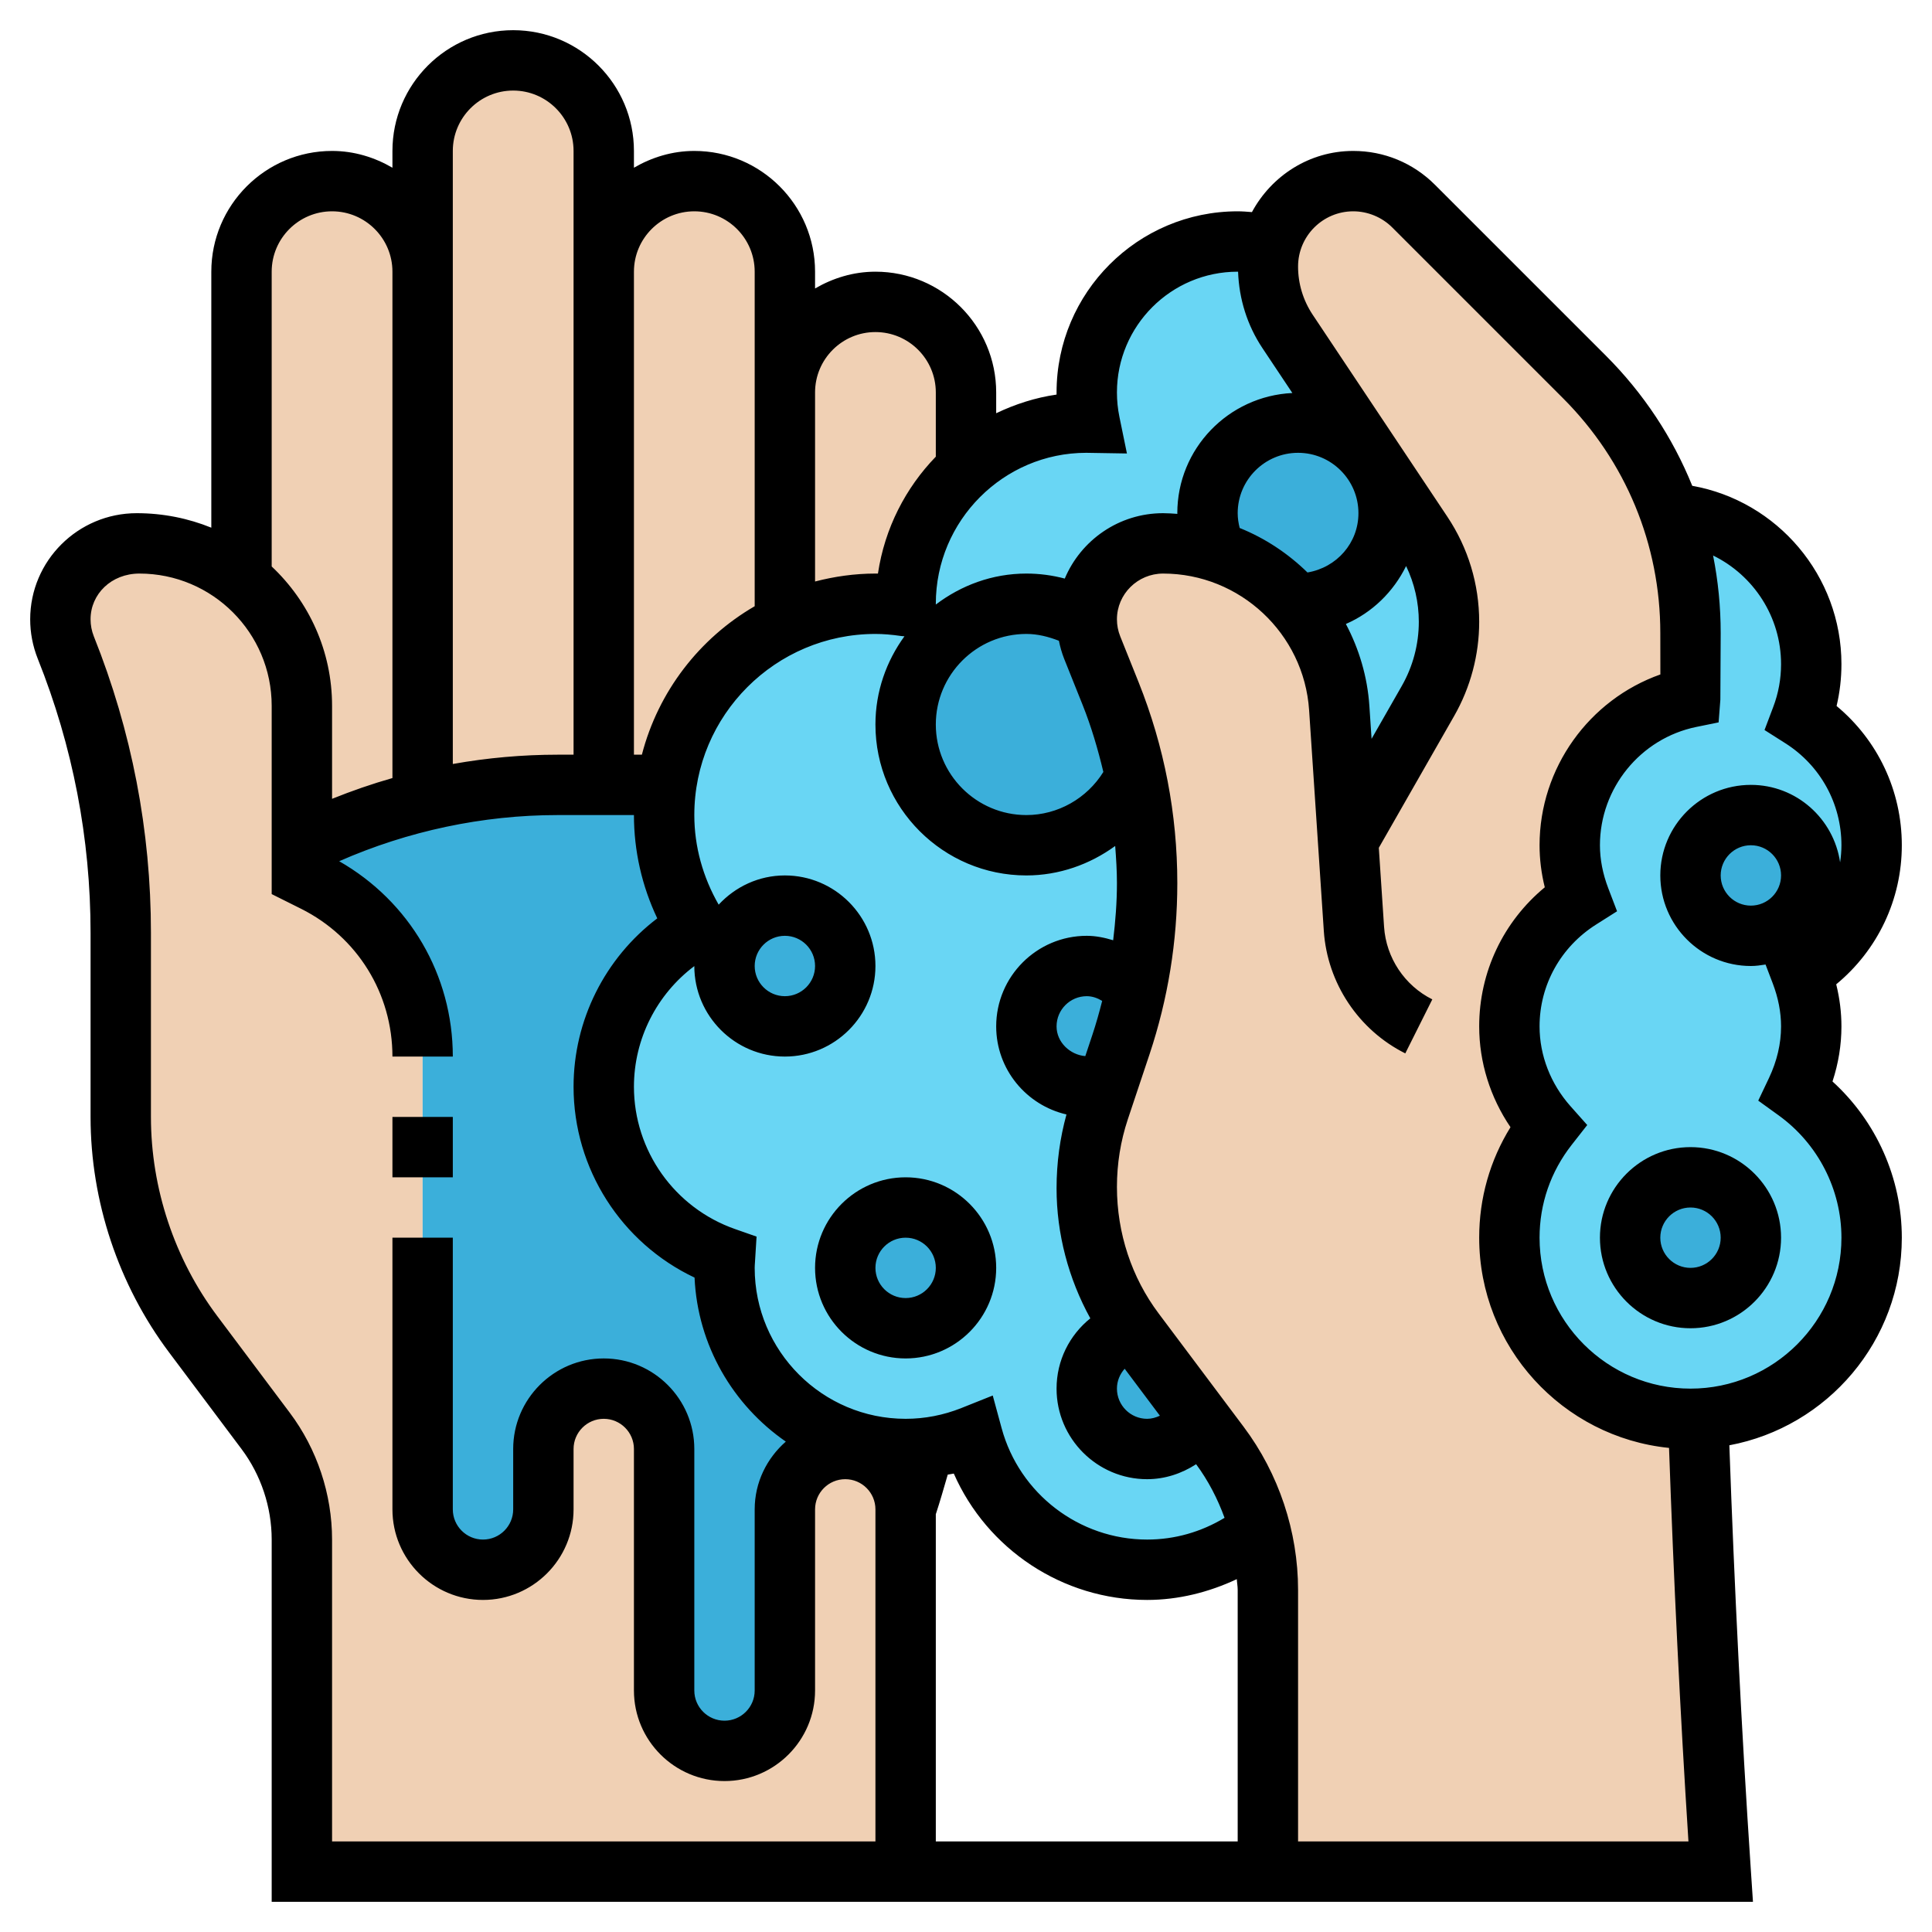 <svg id="Layer_2" enable-background="new 0 0 64 64" height="512" viewBox="0 0 64 64" width="512" xmlns="http://www.w3.org/2000/svg"><g><g><g><path d="m30 50v12h-20v-11c0-1.3-.42-2.56-1.2-3.6l-2.4-3.2c-1.56-2.08-2.4-4.6-2.4-7.2v-6.1c0-3.24-.62-6.44-1.82-9.45-.12-.3-.18-.61-.18-.93 0 0 0 0 0-.01 0-1.38 1.12-2.51 2.53-2.51h.09c1.28 0 2.46.45 3.38 1.2 1.22.98 2 2.49 2 4.18v4.62 1l.42.21c2.19 1.1 3.58 3.34 3.58 5.79v15c0 1.1.9 2 2 2 .55 0 1.05-.22 1.41-.59.37-.36.59-.86.59-1.41v-2c0-1.1.9-2 2-2 .55 0 1.05.22 1.41.59.37.36.59.86.59 1.41v8c0 1.1.9 2 2 2 .55 0 1.05-.22 1.41-.59.37-.36.59-.86.59-1.41v-6c0-1.1.9-2 2-2 .55 0 1.05.22 1.41.59.37.36.59.86.59 1.41z" fill="#f0d0b4"/></g><g><path d="m24 42c0 3.31 2.69 6 6 6 .21 0 .42-.01.62-.03-.19.68-.4 1.36-.62 2.03 0-.55-.22-1.05-.59-1.41-.36-.37-.86-.59-1.41-.59-1.1 0-2 .9-2 2v6c0 .55-.22 1.05-.59 1.41-.36.37-.86.59-1.41.59-1.1 0-2-.9-2-2v-8c0-.55-.22-1.05-.59-1.41-.36-.37-.86-.59-1.41-.59-1.1 0-2 .9-2 2v2c0 .55-.22 1.05-.59 1.41-.36.37-.86.59-1.41.59-1.1 0-2-.9-2-2v-15c0-2.45-1.39-4.69-3.58-5.79l-.42-.21v-1c1.28-.64 2.62-1.13 4-1.47 1.46-.35 2.96-.53 4.47-.53h1.53 2.07.01c-.06.33-.08.66-.08 1 0 1.38.41 2.67 1.1 3.75-1.85 1.02-3.1 2.99-3.1 5.25 0 2.62 1.68 4.84 4.02 5.66-.01.11-.02.22-.02.34z" fill="#3bafda"/></g><g><path d="m26 20.67v.01c-2.08.98-3.59 2.96-3.92 5.32h-.01-2.07v-17c0-.83.34-1.58.88-2.12s1.29-.88 2.12-.88c1.66 0 3 1.34 3 3v4z" fill="#f0d0b4"/></g><g><path d="m14 9v17.53c-1.38.34-2.72.83-4 1.47v-4.62c0-1.69-.78-3.2-2-4.18v-.01-10.19c0-1.66 1.34-3 3-3 .83 0 1.58.34 2.12.88s.88 1.29.88 2.12z" fill="#f0d0b4"/></g><g><path d="m20 9v17h-1.53c-1.51 0-3.01.18-4.47.53v-17.53-4c0-1.66 1.34-3 3-3 .83 0 1.58.34 2.12.88s.88 1.29.88 2.12z" fill="#f0d0b4"/></g><g><path d="m32 15.53c-1.23 1.1-2 2.7-2 4.47v.08c-.32-.05-.66-.08-1-.08-1.08 0-2.09.24-3 .68v-.01-7.67c0-1.66 1.34-3 3-3 .83 0 1.58.34 2.12.88s.88 1.29.88 2.12z" fill="#f0d0b4"/></g><g><path d="m44.66 27.85 2.64-4.63c.46-.8.7-1.7.7-2.62 0-1.04-.31-2.06-.89-2.93l-1.58-2.38-2.88-4.32c-.42-.63-.65-1.38-.65-2.14 0-.25.03-.48.1-.71.12-.5.38-.94.73-1.29.51-.51 1.22-.83 2-.83.75 0 1.47.3 2 .83l5.66 5.66c1.29 1.29 2.25 2.83 2.84 4.52.44 1.26.67 2.6.67 3.96v2.03l-.01.1c-2.28.47-3.99 2.48-3.99 4.9 0 .63.13 1.23.34 1.78-1.4.89-2.34 2.44-2.34 4.22 0 1.27.49 2.42 1.28 3.31-.8 1.02-1.28 2.3-1.28 3.69 0 3.31 2.69 6 6 6 .09 0 .17 0 .25-.01.17 5.01.42 10.01.75 15.01h-15v-9.33c0-.67-.08-1.34-.25-1.99-.26-1.01-.71-1.97-1.35-2.81l-.66-.88-2.16-2.88c-.01-.02-.03-.04-.04-.06-1.01-1.36-1.54-2.99-1.54-4.68v-.05c0-.88.14-1.73.41-2.56.09-.27.19-.57.3-.89.13-.41.28-.85.42-1.27.2-.58.36-1.17.49-1.77v-.01c.25-1.17.38-2.36.38-3.56s-.13-2.39-.38-3.56c-.2-.93-.48-1.84-.83-2.72l-.61-1.53c-.12-.29-.18-.6-.18-.91 0-.01 0-.01 0-.02 0 0 0 0 0-.01 0-1.38 1.12-2.51 2.53-2.51.61 0 1.2.09 1.75.27.85.26 1.61.72 2.24 1.31.14.13.28.28.41.42.82.94 1.34 2.13 1.43 3.46l.29 4.39z" fill="#f0d0b4"/></g><g><path d="m47.11 17.67c.58.87.89 1.89.89 2.93 0 .92-.24 1.82-.7 2.62l-2.64 4.63h-.01l-.29-4.39c-.09-1.33-.61-2.52-1.43-3.46h.07c1.66 0 3-1.34 3-3 0-.62-.19-1.2-.51-1.68l.04-.03z" fill="#69d6f4"/></g><g><path d="m42.65 10.97c-.42-.63-.65-1.38-.65-2.14 0-.25.03-.48.1-.71h-.01c-.35-.08-.72-.12-1.09-.12-2.76 0-5 2.24-5 5 0 .34.04.68.1 1.01-.03-.01-.07-.01-.1-.01-1.54 0-2.94.58-4 1.53-1.23 1.1-2 2.7-2 4.47v.08c-.32-.05-.66-.08-1-.08-1.08 0-2.09.24-3 .68-2.08.98-3.59 2.96-3.92 5.32-.06.33-.08.66-.08 1 0 1.38.41 2.67 1.1 3.75-1.85 1.02-3.1 2.99-3.1 5.25 0 2.62 1.68 4.84 4.02 5.66-.01.11-.02.22-.02.34 0 3.31 2.69 6 6 6 .21 0 .42-.01.62-.03.56-.06 1.09-.19 1.6-.4.69 2.55 3.01 4.43 5.78 4.43 1.42 0 2.72-.49 3.75-1.32-.26-1.01-.71-1.97-1.35-2.81l-.66-.88c-.34.6-.99 1.01-1.74 1.01-1.1 0-2-.9-2-2 0-.95.66-1.74 1.54-1.95-1.01-1.36-1.54-2.99-1.54-4.68v-.05c0-.88.14-1.73.41-2.56.09-.27.19-.57.3-.89-.22.08-.46.13-.71.13-1.1 0-2-.9-2-2s.9-2 2-2c.67 0 1.25.33 1.62.82.25-1.17.38-2.36.38-3.56s-.13-2.39-.38-3.56c-.64 1.36-2.02 2.3-3.62 2.3-2.21 0-4-1.79-4-4 0-1.1.45-2.1 1.17-2.83.73-.72 1.73-1.17 2.83-1.17.73 0 1.41.19 2 .54 0-.01 0-.01 0-.02 0 0 0 0 0-.01 0-1.38 1.12-2.51 2.53-2.51.61 0 1.2.09 1.75.27-.18-.39-.28-.82-.28-1.27 0-1.66 1.34-3 3-3 1.04 0 1.95.52 2.49 1.32l.04-.03z" fill="#69d6f4"/></g><g><path d="m37.58 44.11 2.16 2.88c-.34.6-.99 1.01-1.74 1.01-1.1 0-2-.9-2-2 0-.95.66-1.74 1.54-1.95.01.02.03.04.04.06z" fill="#3bafda"/></g><g><circle cx="30" cy="42" fill="#3bafda" r="2"/></g><g><path d="m37.13 34.6c-.14.42-.29.86-.42 1.27-.22.08-.46.13-.71.13-1.1 0-2-.9-2-2s.9-2 2-2c.67 0 1.25.33 1.62.82v.01c-.13.6-.29 1.19-.49 1.77z" fill="#3bafda"/></g><g><circle cx="26" cy="32" fill="#3bafda" r="2"/></g><g><path d="m36.79 22.98c.35.88.63 1.79.83 2.72-.64 1.36-2.02 2.3-3.62 2.3-2.21 0-4-1.79-4-4 0-1.1.45-2.1 1.17-2.83.73-.72 1.73-1.17 2.83-1.17.73 0 1.41.19 2 .54 0 .31.06.62.18.91z" fill="#3bafda"/></g><g><path d="m46 17c0 1.66-1.34 3-3 3-.02 0-.04 0-.07 0-.13-.14-.27-.29-.41-.42-.63-.59-1.39-1.05-2.24-1.31-.18-.39-.28-.82-.28-1.27 0-1.66 1.34-3 3-3 1.04 0 1.95.52 2.49 1.32.32.48.51 1.06.51 1.68z" fill="#3bafda"/></g><g><path d="m61.36 25.55c.41.73.64 1.56.64 2.45 0 1.78-.94 3.33-2.34 4.22.21.55.34 1.15.34 1.78 0 .77-.19 1.49-.5 2.14 1.51 1.09 2.5 2.86 2.5 4.86 0 3.23-2.55 5.86-5.75 5.99-.08.01-.16.01-.25.01-3.31 0-6-2.69-6-6 0-1.39.48-2.67 1.28-3.69-.79-.89-1.28-2.04-1.28-3.31 0-1.78.94-3.33 2.34-4.22-.21-.55-.34-1.15-.34-1.78 0-2.42 1.71-4.43 3.99-4.9l.01-.1v-2.03c0-1.36-.23-2.7-.67-3.96 2.61.17 4.67 2.34 4.67 4.99 0 .63-.11 1.22-.32 1.78.7.44 1.28 1.05 1.68 1.77z" fill="#69d6f4"/></g><g><circle cx="56" cy="41" fill="#3bafda" r="2"/></g><g><circle cx="58" cy="29" fill="#3bafda" r="2"/></g></g><path d="m13 37h2v2h-2z"/><path d="m30 39c-1.654 0-3 1.346-3 3s1.346 3 3 3 3-1.346 3-3-1.346-3-3-3zm0 4c-.552 0-1-.449-1-1s.448-1 1-1 1 .449 1 1-.448 1-1 1z"/><path d="m53 41c0 1.654 1.346 3 3 3s3-1.346 3-3-1.346-3-3-3-3 1.346-3 3zm3-1c.552 0 1 .449 1 1s-.448 1-1 1-1-.449-1-1 .448-1 1-1z"/><path d="m63 28c0-1.805-.796-3.479-2.161-4.613.107-.452.161-.917.161-1.387 0-2.928-2.122-5.404-4.942-5.907-.646-1.596-1.611-3.061-2.865-4.315l-5.657-5.656c-.724-.724-1.684-1.122-2.708-1.122-1.455 0-2.709.826-3.356 2.026-.157-.013-.314-.026-.472-.026-3.309 0-6 2.691-6 6v.071c-.708.102-1.377.32-2 .618v-.689c0-2.206-1.794-4-4-4-.732 0-1.409.212-2 .556v-.556c0-2.206-1.794-4-4-4-.732 0-1.409.212-2 .556v-.556c0-2.206-1.794-4-4-4s-4 1.794-4 4v.556c-.591-.344-1.268-.556-2-.556-2.206 0-4 1.794-4 4v8.48c-.759-.308-1.592-.48-2.471-.48-1.946 0-3.529 1.577-3.529 3.516 0 .447.084.886.251 1.306 1.16 2.901 1.749 5.955 1.749 9.079v6.099c0 2.795.924 5.565 2.601 7.8l2.399 3.2c.645.859 1 1.925 1 3v12h49.069l-.071-1.066c-.311-4.66-.545-9.382-.711-14.057 3.246-.608 5.713-3.457 5.713-6.877 0-1.973-.846-3.855-2.296-5.175.196-.597.296-1.209.296-1.825 0-.463-.058-.929-.173-1.393 1.373-1.134 2.173-2.807 2.173-4.607zm-16-7.402c0 .744-.195 1.478-.563 2.123l-1.002 1.754-.072-1.082c-.065-.981-.344-1.9-.779-2.723.874-.379 1.576-1.067 1.995-1.919.276.574.421 1.202.421 1.847zm-5.934-3.108c-.04-.159-.066-.322-.066-.49 0-1.103.897-2 2-2s2 .897 2 2c0 .985-.717 1.8-1.688 1.964-.642-.628-1.402-1.134-2.246-1.474zm-5.082-2.49 1.347.022-.25-1.218c-.054-.263-.081-.533-.081-.804 0-2.206 1.794-4 4-4 .004 0 .008.001.013.001.032.902.302 1.773.805 2.528l.993 1.49c-2.117.101-3.811 1.84-3.811 3.981 0 .008.002.015.003.023-.157-.011-.314-.023-.474-.023-1.466 0-2.724.896-3.257 2.166-.413-.109-.841-.166-1.272-.166-1.13 0-2.162.391-3 1.026v-.026c0-2.757 2.243-5 4.984-5zm-4.589 33.849c.067-.014.134-.02.201-.035 1.102 2.508 3.606 4.186 6.404 4.186 1.033 0 2.044-.253 2.971-.689.006.119.029.236.029.356v8.333h-10v-10.839c.143-.434.267-.873.395-1.312zm5.861-3.508 1.167 1.556c-.132.062-.274.103-.423.103-.552 0-1-.449-1-1 0-.253.098-.481.256-.659zm.744 3.659c.588 0 1.144-.186 1.623-.496.401.542.712 1.144.942 1.776-.773.466-1.644.72-2.565.72-2.248 0-4.23-1.517-4.82-3.69l-.294-1.082-1.041.416c-.594.236-1.214.356-1.845.356-2.757 0-5-2.243-5-5 0-.062.005-.122.009-.182l.053-.854-.713-.25c-2.003-.702-3.349-2.597-3.349-4.714 0-1.582.753-3.059 2-3.997.002 1.653 1.347 2.997 3 2.997 1.654 0 3-1.346 3-3s-1.346-3-3-3c-.868 0-1.645.377-2.193.968-.521-.907-.807-1.923-.807-2.968 0-3.309 2.691-6 6-6 .258 0 .531.022.861.07l.1.008c-.598.823-.961 1.828-.961 2.922 0 2.757 2.243 5 5 5 1.077 0 2.099-.362 2.942-.976.031.409.058.819.058 1.232 0 .634-.05 1.265-.125 1.891-.283-.086-.574-.147-.875-.147-1.654 0-3 1.346-3 3 0 1.422.997 2.611 2.328 2.918-.214.78-.328 1.591-.328 2.448 0 1.504.395 2.993 1.118 4.306-.688.554-1.118 1.393-1.118 2.328 0 1.654 1.346 3 3 3zm-13-17c0-.551.448-1 1-1s1 .449 1 1-.448 1-1 1-1-.449-1-1zm10.077-10.774c.042.202.097.401.174.596l.611 1.526c.29.726.508 1.471.688 2.224-.543.875-1.507 1.428-2.55 1.428-1.654 0-3-1.346-3-3s1.346-3 3-3c.374 0 .733.092 1.077.226zm1.108 13.059-.233.7c-.499-.04-.952-.454-.952-.985 0-.551.448-1 1-1 .188 0 .357.063.511.156-.096.379-.202.756-.326 1.129zm-7.185-23.285c1.103 0 2 .897 2 2v2.128c-.999 1.031-1.693 2.368-1.917 3.872-.027 0-.056 0-.083 0-.692 0-1.359.097-2 .263v-6.263c0-1.103.897-2 2-2zm-6-4c1.103 0 2 .897 2 2v11.082c-1.828 1.061-3.195 2.823-3.737 4.918h-.263v-16c0-1.103.897-2 2-2zm-8-2c0-1.103.897-2 2-2s2 .897 2 2v20h-.528c-1.163 0-2.326.104-3.472.308zm-6 4c0-1.103.897-2 2-2s2 .897 2 2v16.774c-.679.193-1.346.425-2 .688v-3.081c0-1.816-.766-3.453-2-4.616zm.6 37.8-2.4-3.2c-1.419-1.891-2.2-4.235-2.2-6.6v-6.099c0-3.379-.637-6.684-1.892-9.821-.072-.182-.108-.372-.108-.565 0-.835.687-1.515 1.619-1.515 2.416 0 4.381 1.965 4.381 4.381v6.237l.975.487c1.866.934 3.025 2.809 3.025 4.895h2c0-2.705-1.437-5.141-3.764-6.471 2.272-1 4.755-1.529 7.236-1.529h2.528c0 1.188.266 2.355.773 3.422-1.731 1.313-2.773 3.372-2.773 5.578 0 2.719 1.583 5.175 4.008 6.322.103 2.253 1.278 4.226 3.023 5.433-.627.55-1.031 1.348-1.031 2.245v6c0 .551-.448 1-1 1s-1-.449-1-1v-8c0-1.654-1.346-3-3-3s-3 1.346-3 3v2c0 .551-.448 1-1 1s-1-.449-1-1v-9h-2v9c0 1.654 1.346 3 3 3s3-1.346 3-3v-2c0-.551.448-1 1-1s1 .449 1 1v8c0 1.654 1.346 3 3 3s3-1.346 3-3v-6c0-.551.448-1 1-1s1 .449 1 1v11h-18v-10c0-1.505-.497-2.997-1.4-4.2zm33.4 14.2v-8.333c0-1.935-.64-3.853-1.801-5.4l-2.817-3.757c-.892-1.187-1.382-2.659-1.382-4.19 0-.769.121-1.522.36-2.24l.722-2.162c.609-1.83.918-3.734.918-5.662 0-2.289-.431-4.526-1.28-6.651l-.611-1.525c-.073-.182-.109-.372-.109-.565 0-.835.687-1.515 1.529-1.515 2.543 0 4.668 1.988 4.837 4.526l.487 7.31c.115 1.729 1.149 3.284 2.699 4.059l.895-1.789c-.918-.458-1.53-1.379-1.598-2.403l-.174-2.618 2.498-4.371c.541-.947.827-2.025.827-3.116 0-1.244-.365-2.448-1.055-3.482l-4.464-6.695c-.314-.474-.481-1.025-.481-1.592 0-1.009.82-1.829 1.828-1.829.481 0 .952.195 1.293.536l5.657 5.657c2.077 2.078 3.222 4.84 3.222 7.778l.002 1.371c-2.36.834-4.002 3.097-4.002 5.658 0 .463.058.929.173 1.393-1.373 1.134-2.173 2.807-2.173 4.607 0 1.188.364 2.349 1.037 3.34-.681 1.1-1.037 2.351-1.037 3.66 0 3.62 2.762 6.607 6.289 6.964.153 4.334.365 8.708.643 13.036zm15-31c-.552 0-1-.449-1-1s.448-1 1-1 1 .449 1 1-.448 1-1 1zm2.956-1.433c-.212-1.448-1.45-2.567-2.956-2.567-1.654 0-3 1.346-3 3s1.346 3 3 3c.166 0 .327-.023.486-.049l.239.626c.182.478.275.956.275 1.423 0 .575-.135 1.149-.399 1.708l-.357.752.676.488c1.302.94 2.08 2.455 2.08 4.052 0 2.757-2.243 5-5 5s-5-2.243-5-5c0-1.123.368-2.186 1.064-3.075l.515-.657-.555-.624c-.66-.744-1.024-1.683-1.024-2.644 0-1.372.701-2.633 1.875-3.375l.692-.438-.292-.765c-.182-.477-.275-.955-.275-1.422 0-1.892 1.343-3.54 3.192-3.919l.739-.151.058-.752.011-2.207c0-.873-.085-1.732-.252-2.569 1.336.652 2.252 2.027 2.252 3.598 0 .489-.087.967-.26 1.421l-.288.762.688.437c1.165.739 1.86 2.003 1.86 3.38 0 .192-.017.381-.044.567z"/></g></svg>